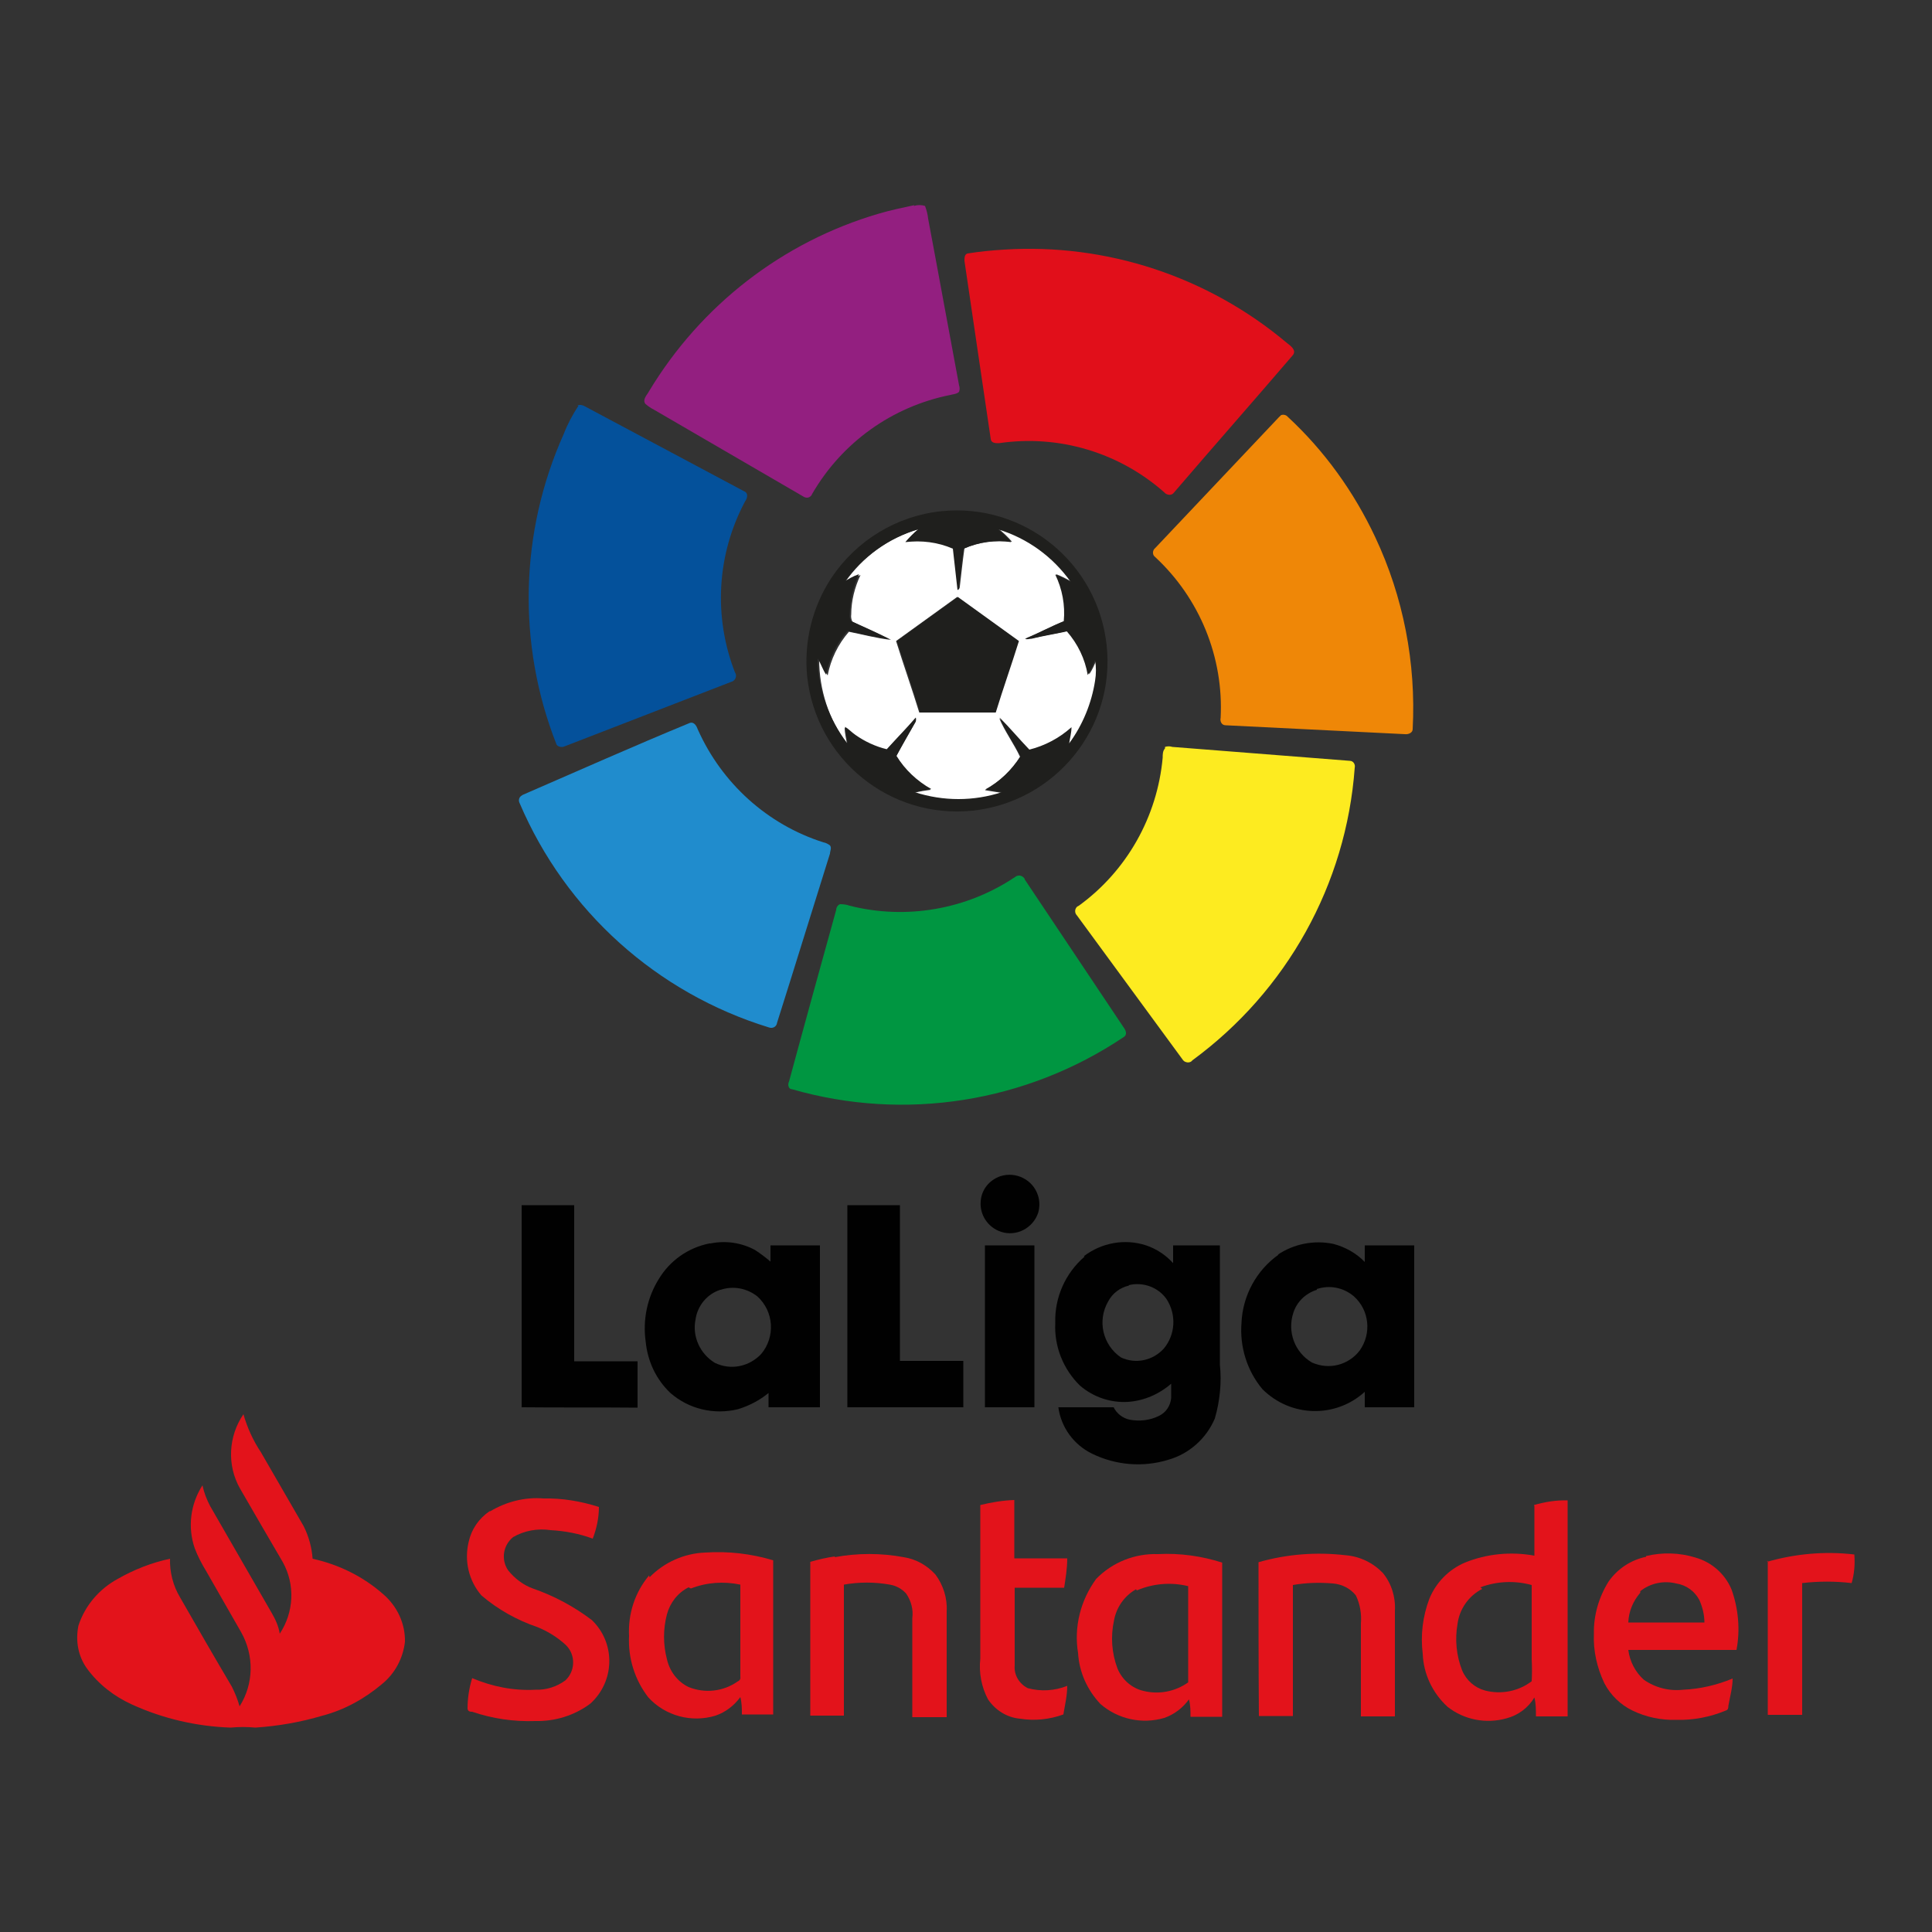 <?xml version="1.0" encoding="utf-8"?>
<!-- Generator: Adobe Illustrator 26.0.2, SVG Export Plug-In . SVG Version: 6.00 Build 0)  -->
<svg version="1.1" id="Ebene_1" xmlns="http://www.w3.org/2000/svg" xmlns:xlink="http://www.w3.org/1999/xlink" x="0px" y="0px"
	 viewBox="0 0 500 500" style="enable-background:new 0 0 500 500;" xml:space="preserve">
<rect x="0" y="0" width="500" height="500" fill="#333333" stroke="none"/>
<style type="text/css">
	.st0{fill:#FFFFFF;}
	.st1{fill:#931F80;}
	.st2{fill:#E10F1A;}
	.st3{fill:#04519B;}
	.st4{fill:#EF8707;}
	.st5{fill:#1F1F1D;}
	.st6{fill:#208CCD;}
	.st7{fill:#FDEB20;}
	.st8{fill:#009641;}
	.st9{fill:#010101;}
	.st10{fill:#E3131B;}
</style>
<g>
	<path class="st0" d="M218.6,150.8c4.6-6.7,11.4-11.6,19.2-13.9c-1.2,1-2.3,2.1-3.3,3.3c4.2-0.6,8.4,0,12.3,1.7
		c0.4,3.6,0.8,7.2,1.2,10.7c0.3-0.2,0.4-0.5,0.4-0.8c0.4-3.3,0.7-6.4,1.2-9.9c3.9-1.7,8.1-2.2,12.3-1.7c-1-1.2-2.2-2.3-3.4-3.3
		c7.6,2.3,14.2,7.1,18.8,13.6c-1.3-0.7-2.6-1.4-4-1.9c1.8,3.7,2.6,7.8,2.4,12c-3.4,1.4-6.4,3.1-10,4.5c0.5,0.3,1.1,0,1.7,0
		c3-0.7,6.4-1.2,9.1-1.9c2.8,3.2,4.7,7.1,5.4,11.3c0.8-1.2,1.4-2.5,1.9-3.9c0.3,1.8,0.3,3.6,0,5.4c-0.9,6-3.4,11.7-7.2,16.6
		c0-1.4,0.5-2.8,0.6-4.2c-3.1,2.8-6.8,4.8-10.9,5.8c-2.6-2.7-5-5.6-7.7-8.3c1.5,3.5,3.7,6.4,5.4,10c-2.2,3.6-5.4,6.5-9.1,8.6
		l4.3,0.7c-7.4,2.4-15.3,2.4-22.6,0c1.4-0.4,2.8-0.6,4.3-0.8c-3.7-2.1-6.8-5-9-8.6c1.6-3,3.3-5.9,5-8.9c0.1-0.3,0.1-0.7,0-1
		c-2.4,2.8-5,5.5-7.5,8.2c-2.9-0.7-5.7-2-8.1-3.7c-1-0.6-1.8-1.5-2.7-2.1c0,1.5,0.4,2.9,0.6,4.3c-4.7-6.4-7.2-14.1-7.2-22
		c0.8,1.3,1.3,2.9,2.2,4.2c0.8-4.2,2.7-8.1,5.5-11.3c3.6,0.7,7.2,1.7,10.9,2.1c-3.3-1.7-6.4-3.1-10-4.7c-0.3-0.6-0.4-1.3-0.3-1.9
		c0-3.5,0.9-7,2.4-10.2c-1.5,0.6-2.9,1.3-4.2,2.2 M231.9,165.9c2,6.4,4.1,12.3,6,18.5c6.4,0,12.8,0,19.6,0c1.9-6.4,4-12.3,6-18.5
		l-15.8-11.4L231.9,165.9z"/>
	<path class="st1" d="M236.5,53.3c1-0.3,2-0.3,2.9,0c0.4,1.1,0.7,2.2,0.8,3.3c2.7,14.3,5.3,28.7,8,43.1c0.2,0.6,0.2,1.2,0,1.7
		c-0.6,0.6-1.5,0.6-2.2,0.8c-15.1,3-28.1,12.3-35.8,25.6c-0.3,0.8-1.1,1.2-1.9,0.9c-0.1,0-0.2-0.1-0.4-0.2l-38.7-22.5
		c-0.8-0.4-1.5-0.9-2.2-1.5c-0.8-1.2,0.5-2.3,1-3.3c13.4-22.2,34.5-38.6,59.4-45.9c3-0.9,6.4-1.6,9.2-2.2L236.5,53.3z"/>
	<path class="st2" d="M259.8,64.6c26.6-1.7,52.9,7,73.3,24.2c0.9,0.7,2.5,1.8,1.5,3.1c-10.2,11.9-20.6,23.7-30.8,35.6
		c-0.5,0.7-1.5,0.7-2.2,0.2c-0.1-0.1-0.1-0.1-0.2-0.2c-11.7-10.4-27.4-15.1-42.9-12.8c-0.8,0-2,0-2.1-1.1
		c-2.3-15.3-4.5-30.7-6.8-46.1c0-0.7,0-1.7,0.8-1.9C253.5,65.1,256.6,64.8,259.8,64.6z"/>
	<path class="st3" d="M149.4,105c0.8-0.5,1.7,0,2.4,0.4l40.7,21.7c1.3,0.5,0.9,1.9,0.3,2.7c-7.3,13.7-8.2,29.8-2.6,44.2
		c0.5,0.7,0.3,1.7-0.4,2.2c-0.1,0.1-0.3,0.2-0.4,0.2L146,193.2c-0.7,0.3-1.8,0-2-0.6c-10.2-25.9-9.5-54.9,1.9-80.3
		c1-2.6,2.3-5,3.8-7.3H149.4z"/>
	<path class="st4" d="M331.4,107.5c0.6-0.3,1.4-0.2,1.9,0.4c9.5,8.8,17.1,19.4,22.6,31.1c7.3,15.5,10.6,32.6,9.7,49.7
		c0,1-1.2,1.4-2,1.3l-46.4-2.3c-1.1,0-1.5-1.1-1.3-1.9c0.8-15.7-5.4-30.9-16.9-41.6c-0.7-0.5-0.8-1.4-0.3-2.1
		c0.1-0.1,0.2-0.2,0.3-0.3l31.2-33c0.4-0.4,0.8-0.9,1.3-1.3H331.4z"/>
	<path class="st5" d="M243.6,132.3c21.4-2.2,40.5,13.3,42.8,34.7s-13.3,40.5-34.7,42.8c-21.4,2.2-40.5-13.3-42.8-34.7
		c-0.9-9,1.3-18,6.3-25.6C221.7,139.8,232.1,133.5,243.6,132.3 M218.1,150.8c1.3-0.9,2.7-1.7,4.2-2.2c-1.5,3.2-2.3,6.7-2.4,10.2
		c-0.1,0.7,0,1.3,0.3,1.9c3.3,1.6,6.4,2.9,10,4.7c-3.7-0.4-7.3-1.4-10.9-2.1c-2.8,3.2-4.7,7.1-5.5,11.3c-0.9-1.3-1.3-2.8-2.2-4.2
		c0.1,8,2.9,15.7,7.7,22c0-1.4-0.5-2.8-0.6-4.3c1,0.6,1.8,1.5,2.7,2.1c2.4,1.7,5.2,3,8.1,3.7c2.4-2.7,5.1-5.4,7.5-8.2
		c0.1,0.3,0.1,0.7,0,1c-1.7,3-3.4,5.9-5,8.9c2.2,3.6,5.3,6.5,9,8.6c-1.4,0.2-2.9,0.5-4.3,0.8c7.4,2.4,15.3,2.4,22.6,0l-4.3-0.7
		c3.7-2,6.8-5,9.1-8.6c-1.7-3.4-3.9-6.4-5.4-10c2.7,2.7,5.1,5.6,7.7,8.3c4-1,7.8-3,10.9-5.8c0,1.4-0.4,2.8-0.6,4.2
		c3.5-4.8,5.8-10.4,6.7-16.2c0.3-1.8,0.3-3.6,0-5.4c-0.5,1.4-1.1,2.7-1.9,3.9c-0.7-4.2-2.6-8.1-5.4-11.3c-3.1,0.7-6.4,1.2-9.1,1.9
		c-0.6,0-1.2,0.3-1.7,0c3.4-1.4,6.4-3.1,10-4.5c0.4-4.2-0.4-8.4-2.2-12.1c1.4,0.5,2.7,1.2,4,1.9c-4.6-6.5-11.2-11.3-18.8-13.6
		c1.2,1,2.4,2.1,3.4,3.3c-4.2-0.6-8.4,0-12.3,1.7c-0.5,3.3-0.8,6.4-1.2,9.9c0,0.3-0.1,0.7-0.4,0.8c-0.4-3.6-0.8-7.2-1.2-10.7
		c-3.9-1.7-8.1-2.2-12.3-1.7c1-1.2,2.1-2.3,3.3-3.3c-7.8,2.3-14.6,7.2-19.2,13.9L218.1,150.8z"/>
	<path class="st5" d="M232.1,165.9l15.8-11.4l15.8,11.4c-2,6.4-4.1,12.3-6,18.5c-6.4,0-12.8,0-19.6,0
		C236.2,178.2,234.2,172.1,232.1,165.9z"/>
	<path class="st6" d="M178.5,187.1c1.2-0.4,1.8,0.9,2.1,1.7c6.2,13.9,18,24.6,32.5,29.2c0.6,0.1,1.2,0.4,1.7,0.8
		c0.5,0.6,0,1.5,0,2.1c-4.6,14.6-9.1,29.3-13.7,43.8c-0.1,0.8-0.8,1.4-1.7,1.3c-0.1,0-0.3-0.1-0.4-0.1c-29-8.9-52.6-30.1-64.5-58
		c-0.4-0.7-0.2-1.6,0.5-2c0.1-0.1,0.2-0.1,0.3-0.2C149.8,199.4,164.2,193,178.5,187.1L178.5,187.1z"/>
	<path class="st7" d="M301.5,193.3c0.6-0.2,1.3-0.2,1.9,0l45.9,3.6c1,0,1.5,1,1.3,1.8c-2.2,30.2-17.6,57.8-42,75.7
		c-0.5,0.7-1.5,0.7-2.2,0.2c-0.1-0.1-0.1-0.1-0.2-0.2l-27.5-37.5c-0.6-0.6-0.6-1.6,0-2.2c0.1-0.1,0.3-0.2,0.5-0.3
		c12.4-9,20.3-23,21.7-38.3c0-0.8,0-1.8,0.6-2.4L301.5,193.3z"/>
	<path class="st8" d="M262.8,226.9c0.7-0.5,1.6-0.4,2.2,0.3c0.1,0.1,0.2,0.2,0.2,0.4l25.6,38.3c0.6,0.8,1,1.9,0,2.5
		c-25.2,16.9-56.6,21.9-85.8,13.5c-1,0-1.2-1.3-0.8-2c4-14.8,8.1-29.6,12.2-44.4c0-0.6,0.4-1.3,1-1.5c0.8,0,1.7,0.1,2.5,0.4
		C234.5,238.1,250.2,235.4,262.8,226.9z"/>
	<path class="st9" d="M258.9,304.4c4-1.3,8.4,0.9,9.7,4.9c0.5,1.5,0.5,3,0.1,4.5c-1.3,4-5.6,6.3-9.6,5c-3.4-1.1-5.6-4.4-5.3-7.9
		C254,307.9,256,305.4,258.9,304.4z"/>
	<path class="st9" d="M135,364.2c0-17.4,0-34.9,0-52.3c4.6,0,9.1,0,13.6,0c0,13.5,0,27,0,40.4c5.4,0,10.9,0,16.4,0c0,4,0,8,0,12
		C155,364.2,145,364.3,135,364.2z"/>
	<path class="st9" d="M219.3,311.9c4.5,0,9.1,0,13.6,0c0,13.4,0,26.8,0,40.3c5.4,0,10.9,0,16.4,0c0,4,0,7.9,0,12h-30V311.9z"/>
	<path class="st9" d="M183.9,321.8c3.9-0.8,8-0.2,11.5,1.7c1.4,0.9,2.7,1.9,4,3v-4.2h12.8v41.9h-13.3c0-1.3,0-2.5,0-3.7
		c-2.3,1.9-5,3.3-7.9,4.2c-6.2,1.5-12.7,0-17.5-4.2c-3.7-3.5-5.9-8.2-6.4-13.3c-0.8-5.6,0.4-11.4,3.4-16.2c2.9-4.8,7.6-8.1,13.1-9.2
		 M186.4,333.8c-3.4,1.1-5.9,4.1-6.4,7.7c-0.9,4.4,1.2,8.9,5,11.2c4.1,2,8.9,1,12-2.3c3.7-4.4,3.3-11-1-14.9
		c-2.7-2.1-6.2-2.8-9.5-1.7L186.4,333.8z"/>
	<path class="st9" d="M280.5,325.1c4.6-3.5,10.6-4.6,16.1-2.8c2.7,0.9,5.1,2.5,7,4.6v-4.6c4,0,8.1,0,12.1,0c0,10.3,0,20.5,0,30.8
		c0.5,4.7,0,9.5-1.3,14c-2.2,5.2-6.7,9.2-12.1,10.7c-6.5,2-13.6,1.4-19.7-1.6c-4.7-2.3-8-6.8-8.7-12c4.7,0,9.5,0,14.3,0
		c0.8,1.6,2.3,2.8,4.1,3.2c2.6,0.5,5.3,0.2,7.7-1c1.8-0.9,2.9-2.6,3.1-4.6c0-1.2,0-2.5,0-3.7c-3.1,2.7-7,4.4-11.1,4.7
		c-4.5,0.3-9-1.2-12.5-4.2c-4.3-4.2-6.7-10.1-6.4-16.2c-0.2-6.6,2.6-12.9,7.6-17.2 M292.2,332.7c-2.3,0.5-4.3,2-5.4,4.1
		c-2.9,5-1.4,11.3,3.3,14.5c3.8,1.8,8.3,0.8,11.1-2.3c3-3.6,3.3-8.8,0.7-12.8c-2.2-3.1-6.1-4.5-9.8-3.6L292.2,332.7z"/>
	<path class="st9" d="M330.7,324.7c4.2-2.8,9.3-3.8,14.3-2.8c3.1,0.8,6,2.4,8.2,4.7v-4.3h12.8v41.9h-12.8c0-1.3,0-2.7,0-4
		c-7.6,6.9-19.2,6.6-26.5-0.7c-4-4.8-5.9-11-5.4-17.2c0.3-7,3.9-13.6,9.6-17.6 M340.8,333.8c-2.9,0.9-5.2,3.1-6.1,6
		c-1.6,4.9,0.4,10.2,4.8,12.8c4.4,2,9.5,0.7,12.4-3.1c3.1-4.4,2.5-10.4-1.5-14c-2.7-2.3-6.3-3-9.6-1.9V333.8z"/>
	<path class="st9" d="M254.9,322.3h12.8c0,14,0,27.9,0,41.9c-4.2,0-8.5,0-12.8,0V322.3z"/>
	<path class="st10" d="M62.1,385.2c-3.4-6-3-13.5,0.9-19.2c1,3.5,2.5,6.8,4.5,9.8c3.7,6.4,7.4,12.8,11.1,19.2
		c1.3,2.6,2.1,5.5,2.3,8.4c6.8,1.5,13.1,4.6,18.3,9.2c3.6,3.1,5.7,7.6,5.6,12.3c-0.5,4.3-2.6,8.2-5.9,10.9
		c-4.5,3.8-9.7,6.7-15.4,8.2c-5.7,1.7-11.5,2.7-17.4,3.1c-2.1-0.2-4.3-0.2-6.4,0c-8.8-0.3-17.5-2.3-25.6-6
		c-4.6-2.1-8.6-5.2-11.6-9.3c-2.3-3.2-3-7.2-2.2-11.1c1.7-5.2,5.4-9.5,10.2-12.1c4.2-2.4,8.8-4.2,13.5-5.2c-0.1,3.5,0.8,7,2.6,10
		c4.4,7.7,8.9,15.5,13.4,23.1c0.8,1.6,1.5,3.3,2,5.1c3.7-5.8,3.8-13.2,0.4-19.2l-9.1-15.9c-1.1-1.8-2.1-3.7-2.9-5.8
		c-1.9-5.5-1.1-11.5,2-16.3c0.4,1.9,1.1,3.7,2,5.4l15.9,27.6c1,1.7,1.8,3.5,2.1,5.4c3.7-5.6,4-12.7,0.8-18.5
		C69.5,398,65.8,391.6,62.1,385.2L62.1,385.2z"/>
	<path class="st10" d="M126.9,391.1c4.2-2.5,9-3.7,13.8-3.3c4.8-0.1,9.6,0.7,14.3,2.2c0,2.8-0.6,5.6-1.6,8.2
		c-3.5-1.3-7.2-2-10.9-2.2c-3.3-0.5-6.8,0.1-9.7,1.8c-2.6,2.1-3.2,5.8-1.3,8.6c1.7,2.1,3.9,3.8,6.4,4.7c5.5,1.9,10.7,4.7,15.3,8.2
		c5.9,5.7,6,15.1,0.2,21c-0.3,0.3-0.6,0.6-0.9,0.8c-4,2.9-8.9,4.4-13.9,4.3c-5.6,0.2-11.1-0.6-16.4-2.4c-0.4,0-1.1,0-1.2-0.8
		c0-2.7,0.4-5.3,1.2-7.9c5.2,2.2,10.7,3.3,16.4,3c2.8,0.1,5.5-0.8,7.7-2.4c2.6-2.4,2.7-6.5,0.3-9c-0.1-0.1-0.2-0.2-0.3-0.3
		c-2.1-1.9-4.5-3.4-7.2-4.5c-5.3-1.8-10.3-4.6-14.5-8.2c-3.3-3.8-4.5-9-3.3-13.9c0.7-3.2,2.6-6,5.4-7.9L126.9,391.1z"/>
	<path class="st10" d="M253.7,389.5c2.9-0.7,5.8-1.2,8.8-1.3c0,5,0,10.2,0,15.1c4.6,0,9.1,0,13.7,0c0,2.6-0.4,5-0.8,7.6
		c-4.3,0-8.7,0-12.8,0c0,6.4,0,13.5,0,20.2c-0.2,2.4,1.2,4.7,3.4,5.8c3.4,0.9,6.9,0.7,10.2-0.6c0,2.5-0.6,5-1,7.4
		c-3.6,1.3-7.4,1.7-11.2,1.1c-3.4-0.3-6.4-2.2-8.3-5c-1.7-3.2-2.4-6.9-2-10.5C253.7,416,253.7,402.8,253.7,389.5L253.7,389.5z"/>
	<path class="st10" d="M397,389.5c2.8-0.8,5.7-1.3,8.7-1.2c0,18.6,0,37.2,0,55.9c-2.7,0-5.4,0-8.2,0c0-1.7,0-3.3-0.4-4.9
		c-1.6,2.7-4.2,4.6-7.2,5.4c-5.3,1.5-11,0.4-15.3-3c-3.9-3.6-6.2-8.5-6.4-13.7c-0.6-4.8,0-9.7,1.7-14.2c1.7-4.2,5-7.6,9.2-9.4
		c5.7-2.3,11.9-2.9,18-1.8v-12.8 M383.6,411.2c-3.5,1.8-5.9,5.2-6.4,9.1c-0.7,4-0.3,8.2,1.2,12c1.1,2.6,3.3,4.5,5.9,5.2
		c4.2,1.1,8.7,0.2,12.1-2.4c0.1-1.9,0.1-3.8,0-5.7c0-6.4,0-12.8,0-19.2c-4.4-1.2-9-1-13.3,0.6L383.6,411.2z"/>
	<path class="st10" d="M168.1,408.2c3.8-3.9,9-6.2,14.4-6.4c6-0.4,11.9,0.3,17.6,2c0,13.4,0,26.6,0,39.9c-2.7,0-5.4,0-8.1,0
		c0-1.5,0-2.9-0.4-4.5c-1.6,2.2-3.8,3.9-6.4,4.8c-6.2,1.9-13,0.1-17.4-4.7c-3.5-4.5-5.3-10.2-5-15.9c-0.3-5.7,1.5-11.3,5.2-15.7
		 M178.2,410.8c-2.8,1.4-4.8,4-5.6,7c-1,3.8-1,7.8,0,11.6c0.7,3.1,2.7,5.8,5.6,7.2c4.2,1.7,9,1.2,12.8-1.5c0.5-0.2,0.7-0.7,0.6-1.2
		v-23.8c-4.3-0.9-8.7-0.6-12.8,1L178.2,410.8z"/>
	<path class="st10" d="M216,403c5.9-1.1,12-1.1,17.9,0c3.2,0.5,6,2.1,8.2,4.5c2,2.7,3.1,6.1,2.9,9.5v27.4c-2.9,0-5.9,0-8.9,0
		c0-8.6,0-17.1,0-25.6c0.3-2.3-0.3-4.5-1.6-6.4c-1.1-1.2-2.5-2-4.2-2.3c-3.9-0.7-8-0.7-11.9,0V444h-8.7c0-13.3,0-26.5,0-39.8
		c2.1-0.6,4.2-1.1,6.4-1.4L216,403z"/>
	<path class="st10" d="M283.7,408.6c4.2-4.3,10-6.6,16-6.4c5.6-0.3,11.3,0.5,16.6,2.2c0,13.3,0,26.6,0,39.9h-8.2c0-1.5,0-3-0.4-4.5
		c-1.6,2.2-3.8,3.9-6.4,4.8c-5.8,1.7-12,0.3-16.5-3.6c-3.4-3.6-5.5-8.2-5.8-13.2C277.9,421.1,279.6,414.2,283.7,408.6 M294,411.3
		c-3,1.7-5.1,4.7-5.7,8.1c-0.9,4.1-0.6,8.4,0.9,12.4c1.2,2.9,3.7,5.1,6.7,5.8c4,1,8.2,0.2,11.6-2.2c0-8.3,0-16.6,0-24.9
		c-4.4-1.1-9.1-0.7-13.3,1.1L294,411.3z"/>
	<path class="st10" d="M325.7,404.3c7.3-2.1,15-2.7,22.6-1.8c3.7,0.3,7.1,2,9.6,4.6c2.2,2.7,3.3,6.2,3.1,9.7v27.4h-8.8
		c0-8.1,0-16,0-24c0.2-2.5-0.2-5-1.3-7.3c-1.4-1.8-3.6-2.9-5.9-3.1c-3.5-0.3-7-0.2-10.4,0.4v33.9h-8.8
		C325.7,430.9,325.7,417.6,325.7,404.3L325.7,404.3z"/>
	<path class="st10" d="M426,402.7c4.2-1,8.6-0.9,12.8,0.4c4.2,1.2,7.6,4.2,9.3,8.2c1.8,5,2.3,10.5,1.3,15.7h-28c0.4,3,1.8,5.7,4,7.7
		c3,2.1,6.6,3,10.2,2.6c4.4-0.2,8.7-1.2,12.8-2.9c0,2.4-0.7,4.7-1.1,7.1c0,0.4,0,1-0.7,1.2c-4.1,1.7-8.4,2.5-12.8,2.4
		c-3.9,0.1-7.8-0.7-11.3-2.4c-3.1-1.5-5.7-4-7.3-7.1c-1.9-4-2.9-8.4-2.7-12.8c-0.1-4.8,1.3-9.5,3.8-13.5c2.3-3.3,5.8-5.6,9.7-6.4
		 M424.5,412.2c-1.9,2.2-3,4.9-3.1,7.7h19.7c0-2-0.5-4-1.3-5.8c-1.2-2.3-3.4-3.9-6-4.3c-3.2-0.8-6.7-0.1-9.3,2L424.5,412.2z"/>
	<path class="st10" d="M457.3,404.2c7.3-2.1,15-2.8,22.6-1.9c0.2,2.5,0,5-0.7,7.4c-4.2-0.5-8.5-0.5-12.8,0c0,11.4,0,22.8,0,34.1
		c-3,0-6,0-8.9,0c0-13.3,0-26.6,0-39.9L457.3,404.2z"/>
</g>
</svg>
